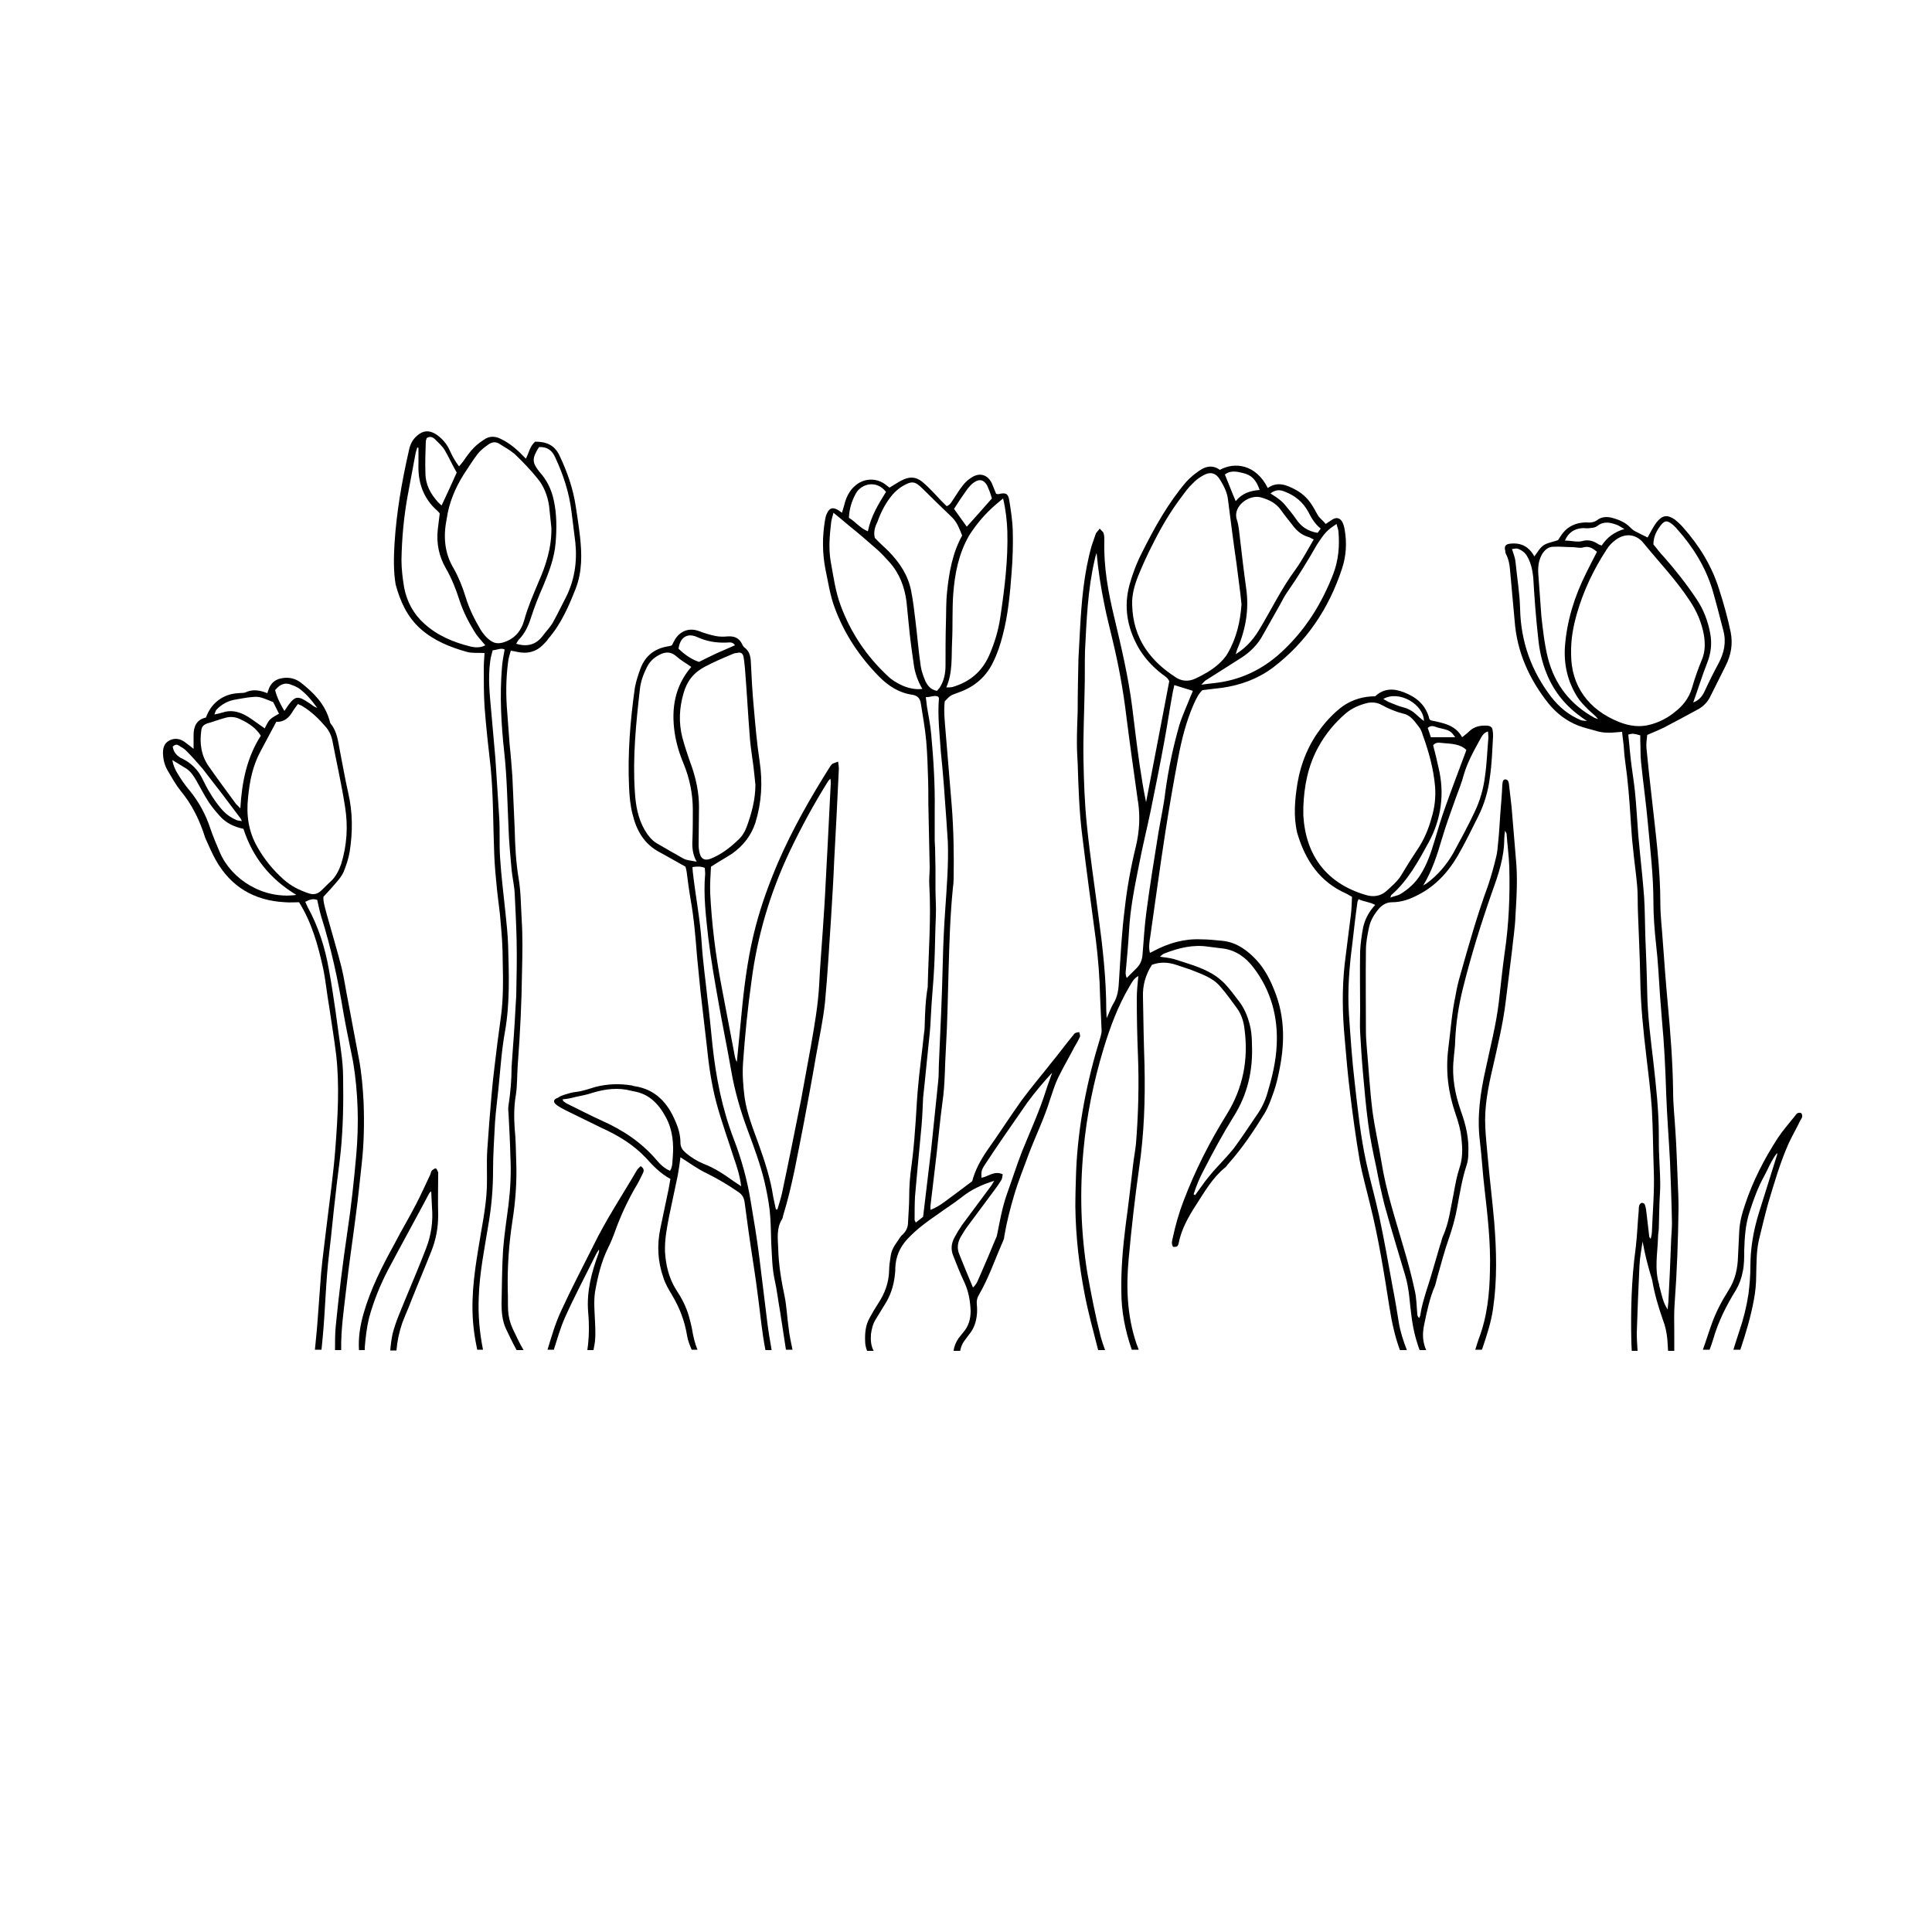<?xml version="1.0" encoding="utf-8"?>
<!-- Generator: Adobe Illustrator 24.3.0, SVG Export Plug-In . SVG Version: 6.00 Build 0)  -->
<svg version="1.1" id="Layer_1" xmlns="http://www.w3.org/2000/svg" xmlns:xlink="http://www.w3.org/1999/xlink" x="0px" y="0px"
	 width="500px" height="500px" viewBox="0 0 500 500" style="enable-background:new 0 0 500 500;" xml:space="preserve">
<g>
	<path d="M280.7,334.9c0.9,4.7,2.2,9.4,3.4,14.1c0,0.1,0.1,0.3,0.1,0.4h1.8c-0.4-1.1-0.8-2.2-1.1-3.3c-1.4-5.5-2.5-11.1-3.5-16.7
		c-1.7-10.5-2-21.1-1-31.7c0.8-8.9,2.6-17.7,5.2-26.3c1.7-5.6,3.7-11,6.7-16.1c0.6-1,1.1-2.1,2.3-2.7c-0.2,2-0.4,3.9-0.4,5.8
		c0,4.9,0.1,9.8,0.3,14.7c0.3,7.6,0.1,15.2-0.5,22.8c-0.2,2-0.6,3.9-0.8,5.9c-0.6,5.1-1.2,10.3-1.9,15.4c-0.7,5.6-1.2,11.3-1.1,17
		c0,5.2,1,10.2,2.7,15.1h1.8c-0.2-0.5-0.4-1.1-0.6-1.6c-2.4-7.1-2.7-14.5-2-21.9c0.7-7.8,1.6-15.7,2.7-23.5
		c1.3-8.8,1.6-17.7,1.4-26.6c-0.2-5.9-0.3-11.8-0.4-17.7c-0.1-2.9,0.6-5.6,2.3-8.3c2.1-0.8,4.2-0.7,6.3,0c1.2,0.4,2.4,0.8,3.6,1.2
		c2.7,1.1,5.7,2,7.7,4.3c1.6,1.8,3,3.8,4.4,5.7c1.2,1.6,1.8,3.6,2,5.6c1,7.7-0.4,15-4.5,21.7c-4.5,7.2-8.3,14.7-11.3,22.6
		c-1.2,3.1-2.1,6.3-2.8,9.6c-0.2,0.7-0.4,1.5,0.1,2.3c1,0,1.2-0.1,1.4-0.8c0.7-3.7,2.5-6.9,4.5-10c2.2-3.4,4.3-7.1,7.5-9.7
		c0.3-0.2,0.5-0.5,0.7-0.8c3.7-4.1,6.7-8.6,9.6-13.3c1-1.7,1.7-3.7,2.4-5.7c0.5-1.5,0.9-3,1.2-4.5c1.6-7.3,1.8-14.5-1.1-21.6
		c-1.1-2.8-2.5-5.5-4.5-7.7c-2.4-2.6-5.2-4.7-8.8-5.1c-1.9-0.2-3.8-0.4-5.7-0.4c-4.4-0.2-8.4,1-12.2,3c-0.3,0.2-0.6,0.3-1,0.5
		c-0.4-1.5-0.1-3,0.1-4.3c1.3-9,2.5-18,3.9-27c1-6.4,2.1-12.8,3.3-19.1c0.9-4.8,2.1-9.6,4.1-14.1c0.6-1.3,1.2-2.6,2.2-3.5
		c1.8-0.2,3.5-0.4,5.1-0.6c4.8-0.7,9.2-2.3,13.1-5.2c8.7-6.6,14.5-15.3,17.9-25.6c1.1-3.3,1.3-6.7,0.7-10.1c-0.1-0.7-0.3-1.4-0.6-2
		c-0.7-1.2-1.7-1.3-2.8-0.5c-0.5,0.3-0.9,0.6-1.5,1c-0.6-0.7-1.3-1.3-1.8-1.9c-0.5-0.7-0.9-1.6-1.4-2.4c-1.1-1.9-2.5-3.4-4.5-4.5
		c-2.4-1.3-4.8-2.3-7.3-0.5c-3.1-6.2-8.6-6.8-12.4-4.7c-1.8-1.3-3.6-1-5.3,0.2c-1.2,0.8-2.4,1.8-3.4,2.9
		c-4.7,5.5-8.2,11.8-11.4,18.2c-1.4,2.7-2.5,5.6-3.3,8.5c-1.5,5.6-0.6,10.8,2.1,15.8c1.6,2.9,3.8,5.3,6.4,7.3
		c0.7,0.5,1.4,0.9,1.8,1.8c-1,5.2-2,10.4-3,15.7c-1,5.2-2,10.4-3,15.6c-0.7-3.3-1.2-6.6-1.7-9.9c-0.7-4.9-1.3-9.9-1.9-14.8
		c-1-7.8-2.8-15.4-4.6-23c-1.6-6.6-2.8-13.2-2.6-20c0-0.6,0-1.3-0.2-1.9c-0.1-0.4-0.6-0.7-1-1.2c-0.4,0.6-0.8,0.9-1,1.3
		c-0.4,1.1-0.7,2.1-1.1,3.2c-2,7.1-2.6,14.4-3,21.7c-0.1,2.5-0.3,5-0.4,7.5c-0.1,4.5-0.2,9.1-0.2,13.6c-0.1,2.7-0.2,5.4-0.2,8.1
		c0,1.8,0.1,3.6,0.2,5.3c0.2,6.3,0.4,12.7,1.2,18.9c1.1,9,2.3,17.9,3.5,26.8c0.6,4.9,1,9.8,1.1,14.7c0.1,3,0.3,6,0.4,8.9
		c0,0.5-0.2,1.1-0.3,1.6c-3.5,11.3-5.8,22.9-6.3,34.7c-0.1,3.1-0.2,6.1-0.2,9.2C278.4,320.2,279.3,327.6,280.7,334.9z M301.5,246.7
		c3.6-1.4,7.3-2.3,11.2-1.7c1.3,0.2,2.7,0.3,4,0.5c3.3,0.5,5.8,2.4,7.7,4.9c4.5,5.9,6.4,12.7,6,20.2c-0.2,4.2-1.2,8.3-2.4,12.3
		c-0.6,2.1-1.6,4.1-2.9,5.9c-1.9,2.8-3.8,5.7-5.8,8.4c-1.6,2-3.4,3.8-5.1,5.7c-0.8,0.9-1.5,1.8-2.3,2.8c-0.9,1.2-1.7,2.4-2.6,3.6
		c-0.1-0.1-0.2-0.1-0.4-0.2c0.7-2.2,1.6-4.4,2.7-6.4c2.4-4.7,4.9-9.3,7.7-13.8c3.6-5.7,5-12,4.7-18.7c0-1.3-0.1-2.6-0.3-3.8
		c-0.5-2.6-1.4-5.1-3-7.2c-1.2-1.6-2.4-3.2-3.7-4.6c-1-1-2.1-1.9-3.3-2.6c-3.1-1.8-6.5-2.7-9.9-3.8c-1.1-0.3-2.2-0.4-3.6-0.6
		C300.7,247.1,301.1,246.8,301.5,246.7z M344.2,136.8c0.5-0.4,1-0.7,1.7-1.2c0.2,0.9,0.5,1.5,0.5,2.1c0.3,3.6,0,7.2-1.3,10.7
		c-3,7.8-7.3,14.7-13.5,20.4c-5,4.6-10.8,7.3-17.5,8c-0.9,0.1-1.8,0.2-3.2,0.4c0.6-0.6,0.8-0.9,1.1-1.1c3.1-2,6.2-3.9,9.3-5.9
		c2.3-1.5,4.2-3.4,5.5-5.8c1.5-2.6,2.9-5.2,4.4-7.8c0.6-1.1,1.2-2.3,1.9-3.3c2.8-4,5.3-8.1,7.7-12.3
		C341.8,139.5,342.7,138,344.2,136.8z M332.4,127.2c2.7,1,4.8,2.7,6.2,5.3c0.8,1.6,1.7,3.1,3.2,4.3c-0.3,0.4-0.6,0.8-0.8,1.1
		c-2.5-0.4-4.3-1.6-5.6-3.6c-0.9-1.3-1.9-2.5-2.9-3.7c-0.5-0.6-1.2-1.2-1.9-1.7c-0.5-0.4-1.1-0.7-1.8-1.2
		C330.1,126.7,331.2,126.7,332.4,127.2z M331.5,132c0.9,1.3,2,2.6,3,3.9c1.1,1.5,2.4,2.6,4.2,3.1c0.4,0.1,0.7,0.4,1.3,0.6
		c-1.6,2.7-3,5.4-4.8,7.9c-3.4,4.6-5.9,9.7-8.8,14.6c-1.6,2.8-3.5,5.3-6.6,7.2c0.2-0.6,0.3-1,0.4-1.3c2.2-5.1,3.1-10.3,2.3-15.8
		c-0.6-4.3-1.1-8.6-1.6-12.9c-0.2-1.6-0.3-3.3-0.8-4.8c-1.2-3.5,3.3-6.8,6.5-5.7C328.6,129.4,330.3,130.3,331.5,132z M321.6,122.4
		c2.3,0.5,3.5,1.8,4.4,4.4c-2.5,0.2-4.6,0.9-6.2,2.9c-1-2.3-1.8-4.5-2.8-6.9C318.4,121.7,320,122,321.6,122.4z M296.6,168.1
		c-2.4-3.5-3.5-7.4-3.6-11.6c-0.1-2.5,0.6-5,1.5-7.3c1.2-3,2.6-6,4.1-8.9c2.1-4.2,4.5-8.2,7.4-12c0.8-1.1,1.6-2.2,2.6-3.1
		c0.7-0.8,1.6-1.5,2.5-2c2.1-1.3,3.6-0.9,4.8,1.2c0.9,1.5,1.7,3.1,1.9,4.9c0.7,5.5,1.4,11,2.2,16.5c0.3,2.6,0.7,5.2,1,7.8
		c0.1,0.9,0.2,1.8,0.3,2.8c-0.3,4.4-1.3,8.8-3.6,12.7c-0.6,1.1-1.6,2.1-2.5,2.9c-1.7,1.5-3.7,2.6-5.8,3.6c-1.9,0.9-3.8,0.7-5.4-0.5
		C301.1,173.2,298.6,171,296.6,168.1z M297.8,209.8c1.2-5.9,2.4-11.8,3.5-17.8c0.8-4.3,1.4-8.5,2.2-12.8c0.1-0.6,0.3-1.2,0.4-1.9
		c1.7,0.5,3.2,1,4.8,1.5c-0.1,0.3-0.3,0.8-0.5,1.2c-1,2.6-2.2,5.1-3,7.7c-1.6,5.6-2.8,11.3-3.6,17.1c-0.4,3.6-1.2,7.1-1.8,10.7
		c-1.1,6.8-2.2,13.6-3.1,20.4c-0.5,3.7-0.7,7.3-1,11c-0.1,1.4-0.5,2.6-1.5,3.6c-0.8,0.8-1.7,1.7-2.6,2.6c-0.4-0.9-0.3-1.6-0.2-2.3
		c0.3-3.3,0.6-6.6,0.8-10c0.3-5.6,1.4-11.1,2.5-16.6C295.6,219.4,296.8,214.6,297.8,209.8z M284.3,237.2c-1-7.8-2.2-15.6-3-23.5
		c-0.6-5.7-0.8-11.5-0.9-17.2c-0.1-6,0.2-12.1,0.3-18.1c0.1-3.3,0-6.7,0.1-10c0.4-7.9,0.7-15.8,2.5-23.5c0.1-0.6,0.3-1.2,0.5-1.8
		c0.4,4.5,1.1,8.9,2,13.3c0.6,3.1,1.4,6.1,2.1,9.1c1.6,6.6,2.8,13.2,3.6,19.9c0.9,7.1,1.9,14.2,2.9,21.3c0,0.2,0,0.4,0.1,0.6
		c0.6,3.9,0.4,7.7-0.5,11.6c-1.3,5.3-2.3,10.7-2.9,16.1c-0.8,6.2-1.1,12.4-1.5,18.7c-0.1,2.1-0.3,4.2-1.5,6.1c-0.6,1-1,2.2-1.7,3.7
		c0-0.9-0.1-1.5-0.1-2C286.3,253.4,285.4,245.3,284.3,237.2z"/>
	<path d="M144.1,286c0.7,0.5,1.6,1,2.4,1.4c3.1,1.5,6.1,3,9.2,4.5c4.2,1.9,8.2,4.3,11.4,7.7c1.9,2.1,3.8,4.1,6.4,5.5
		c-0.2,1-0.3,1.9-0.5,2.8c-0.7,3.3-1.4,6.7-2.1,10c-0.9,4.3-0.7,8.6,0.8,12.8c0.5,1.6,1.4,3.1,2.3,4.6c1.9,3.2,3.2,6.6,3.8,10.3
		c0.2,1.3,0.7,2.5,1.2,3.7h1.5c-0.7-1.7-1.1-3.5-1.4-5.3c-0.2-1.1-0.5-2.2-0.8-3.3c-0.7-2.5-1.9-4.8-3.3-6.9c-1.9-3-2.7-6.4-2.9-9.9
		c-0.1-3.2,0.5-6.2,1.1-9.3c0.7-3.5,1.5-6.9,2.2-10.4c0.3-1.6,0.5-3.1,0.7-4.7c2.4,1.5,4.5,3.1,6.9,4.2c2.8,1.4,5.5,3,8.1,4.8
		c1,0.7,1.4,1.4,1.6,2.6c0.3,2.5,0.7,4.9,1,7.4c0.8,5.8,1.8,11.5,2.5,17.3c0.6,4.5,1,9.1,1.9,13.6h1.6c-0.4-2.3-0.8-4.6-1.1-7
		c-0.7-5.7-1.4-11.4-2.1-17.1c-0.6-4.8-1.4-9.6-2.2-14.3c-0.9-5.6-2.4-11-4.4-16.2c-3-7.8-4.6-15.9-5.5-24.2
		c-0.4-4-0.8-8.1-1.3-12.1c-0.5-4.8-1.2-9.6-1.5-14.4c-0.4-6.2-1.6-12.2-2.3-18.4c0-0.4-0.1-0.8-0.1-1.3c1.2-0.2,2.2-0.2,3.2,0.2
		c0,0.5,0.1,1,0.1,1.5c-0.5,5.6,0.2,11.1,0.8,16.6c0.7,5.7,1.7,11.4,2.7,17c1,5.7,2.2,11.4,3.2,17.2c0.9,5.3,2.4,10.5,4.3,15.6
		c1.6,4.3,3.2,8.6,4.3,13.1c0.6,2.6,1.1,5.1,1.4,7.7c0.3,2.8,0.3,5.7,0.4,8.5c0.2,3.2,0.2,6.4,0.9,9.5c0.6,2.7,0.9,5.5,1.4,8.2
		c0.5,3.3,1,6.6,1.5,9.8h1.7c-0.4-1.9-0.8-3.7-1-5.6c-0.4-2.7-0.5-5.4-1-8c-0.9-4.2-1.6-8.4-1.7-12.6c-0.1-2.6-0.5-5.2,1-7.6
		c0.2-0.3,0.2-0.7,0.3-1c2.4-7.8,3.7-15.7,5.3-23.7c1.1-5.9,2.2-11.7,3.2-17.6c0.8-4.5,1.8-9.1,2.3-13.7c0.7-7.4,1.1-14.9,1.6-22.3
		c0.3-4.9,0.6-9.8,0.8-14.7c0.2-3.8,0.4-7.5,0.6-11.3c0.2-4.1,0.4-8.2,0.6-12.3c0-0.5-0.1-1.1-0.2-1.8c-0.7,0.3-1.2,0.4-1.5,0.6
		c-0.4,0.3-0.6,0.8-0.9,1.2c-4.9,7.8-9.4,15.7-13.1,24.2c-2.3,5.4-4.3,10.8-5.8,16.5c-1.8,6.8-2.8,13.8-3.5,20.8
		c-0.5,4.8-0.9,9.6-1.4,14.4c-0.3-0.4-0.4-0.9-0.5-1.3c-1.2-6.1-2.3-12.3-3.5-18.4c-1.5-7.9-2.5-15.9-2.9-23.9
		c-0.1-2.4,0.1-4.8,0.2-6.9c2-1.3,3.8-2.3,5.5-3.4c2.8-2,4.9-4.6,6-8c1.6-5.2,1.9-10.4,1.1-15.8c-0.7-4.6-1.1-9.2-1.5-13.8
		c-0.4-4.1-0.6-8.2-0.8-12.3c-0.1-1.3-0.4-2.5-1.6-3.4c-0.4-0.3-0.6-0.8-0.8-1.2c-0.8-1.4-2-1.8-3.6-1.7c-1,0.1-2.1,0.1-3.1-0.1
		c-1.4-0.3-2.8-0.7-4.1-1.2c-2.5-1-4.8-0.3-6.3,1.9c-0.3,0.5-0.6,1.1-0.9,1.7c-0.2,0.1-0.4,0.1-0.6,0.2c-0.2,0-0.4,0.1-0.6,0.1
		c-3.4,0.6-5.7,2.5-6.9,5.6c-0.6,1.6-1.2,3.4-1.5,5.1c-1.2,8.5-1.9,17.1-1.5,25.7c0.1,2.3,0.3,4.7,0.9,7c1,4.2,3,7.8,7.1,9.9
		c2.2,1.2,4.3,2.4,6.6,3.7c0.1,0.3,0.2,0.8,0.3,1.3c0.3,2.3,0.6,4.7,1,7c0.9,5,1.3,10,1.7,15c0.3,3,0.6,6.1,0.9,9.1
		c0.5,4.6,1.1,9.2,1.6,13.8c0.5,5,1.2,10,2.5,14.9c1.3,4.8,3,9.5,4.5,14.2c0.8,2.3,1.6,4.7,1.9,7.4c-0.7-0.5-1.2-0.8-1.8-1.2
		c-2.5-1.8-5-3.5-7.9-4.6c-1.7-0.7-3.3-1.7-4.7-2.9c-0.8-0.7-1.3-1.5-1.3-2.5c0-2-0.5-3.8-1.3-5.6c-2-4.8-5.2-8.3-10.6-9.1
		c-0.3,0-0.5-0.2-0.8-0.2c-3.1-0.5-6.2-0.4-9.3,0.4c-1.7,0.5-3.3,1.1-5.1,1.3c-1,0.1-1.9,0.4-2.9,0.7c-0.6,0.2-1.2,0.4-1.7,0.8
		C143.1,284.5,143.1,285.3,144.1,286z M192.3,275c0.5-7.1,1.2-14.1,2.2-21.2c1.5-11.6,4.8-22.7,9.8-33.3c3-6.3,6.3-12.4,10-18.3
		c0.1-0.2,0.3-0.3,0.6-0.7c0.1,0.6,0.1,0.9,0.1,1.2c-0.3,5.3-0.5,10.6-0.8,16c-0.2,3.1-0.3,6.2-0.5,9.4c-0.2,4.4-0.5,8.8-0.8,13.2
		c-0.3,4.5-0.7,9.1-0.9,13.6c-0.3,5.3-1.2,10.4-2.1,15.6c-0.9,4.7-1.7,9.5-2.6,14.2c-1.6,8-3.2,16-4.9,24c-0.3,1.4-0.8,2.9-1.2,4.3
		l-0.4,0c-0.2-1.1-0.5-2.2-0.7-3.3c-0.7-4.7-2.2-9.2-3.8-13.7c-1.4-3.9-3-7.8-3.6-12C192.3,280.9,192.1,277.9,192.3,275z
		 M192.4,169.9c0.2,1,0.3,2.1,0.4,3.2c0.5,6.1,0.8,12.2,1.3,18.3c0.2,2.3,0.6,4.6,0.9,7c0.2,1.5,0.3,3.1,0.5,4.7c0,3.8-1,7.5-2.3,11
		c-0.5,1.3-1.2,2.4-2.2,3.3c-2.1,2-4.3,3.7-7,4.8c-1.5,0.6-2.5,0.2-2.9-1.3c-0.2-0.7-0.3-1.5-0.3-2.3c0-3.3,0.1-6.5,0.1-9.8
		c0-3.5-0.7-6.9-1.8-10.2c-0.9-2.5-1.8-5.1-2.5-7.7c-1-3.9-0.8-7.7,0.3-11.5c0.9-3.2,2.7-5.4,5.6-6.9c2.3-1.2,4.6-2.2,7-3.2
		c0.4-0.2,0.8-0.3,1.2-0.3C191.6,168.7,192.2,169,192.4,169.9z M180.5,164.9c2.4,1.1,4.9,1.5,7.5,1.4c0.7,0,1.6-0.3,2.2,0.7
		c-1.6,0.7-3.2,1.4-4.8,2.1c-1.5,0.7-3.1,1.5-4.5,2.2c-2.1-0.7-3.8-2-5.3-3.4C176,164.9,177.9,163.7,180.5,164.9z M176.7,222.1
		c-2.3-1.3-4.6-2.6-6.8-3.9c-1.3-0.8-2.2-2-3-3.3c-1.8-3.1-2.4-6.5-2.6-10c-0.6-8.9,0.3-17.7,1.3-26.5c0.2-2,0.9-3.9,1.8-5.7
		c0.6-1.2,1.4-2.1,2.5-2.8c1.7-1.1,3.4-1.6,5.2,0c1.1,1,2.4,1.7,3.8,2.7c-4.3,5-5.2,10.8-4.3,17c0.4,2.7,1.2,5.4,2.3,8
		c1.6,3.9,2.4,7.9,2.4,12c0,2.6,0,5.1-0.1,7.7c-0.1,1.9,0,3.8,1.1,5.7C178.9,222.7,177.7,222.7,176.7,222.1z M148.9,283.9
		c1.5-0.3,3-0.6,4.5-1.1c3.3-1,6.6-1.4,10-0.5c0.1,0,0.3,0.1,0.4,0.1c4.1,0.6,6.6,3.2,8.5,6.7c1.8,3.3,2.1,6.9,1.8,10.5
		c-0.1,1.1,0,2.3-0.7,3.4c-1.4-0.6-2.5-1.6-3.5-2.8c-3.9-4.6-8.8-7.8-14.2-10.2c-2.9-1.3-5.7-2.8-8.6-4.2c-0.5-0.2-1-0.6-1.4-0.9
		c0-0.1,0-0.3-0.1-0.4C146.8,284.4,147.8,284.2,148.9,283.9z"/>
	<path d="M348.5,231.3c0.4,0.2,0.8,0.5,1.4,0.8c-0.1,1.6-0.1,3.2-0.3,4.7c-0.5,4.2-1.1,8.4-1.6,12.7c-0.7,6.4-0.6,12.8,0,19.2
		c0.4,4.7,0.8,9.5,1.4,14.2c0.7,5.8,1.5,11.7,2.5,17.5c0.7,3.8,1.8,7.6,2.7,11.4c2.2,8.8,3.6,17.7,5,26.6c0.6,3.8,1.4,7.5,2.7,11
		h1.8c-0.9-2.3-1.7-4.7-2.1-7.2c-0.5-3.1-1-6.2-1.6-9.2c-1.1-6.1-2.2-12.3-3.5-18.4c-1-4.6-2.3-9.1-3.3-13.7
		c-1.5-6.8-2.2-13.7-3-20.7c-0.7-5.9-1.1-11.9-1.5-17.8c-0.4-6.1,0.1-12.2,0.9-18.3c0.4-3.5,0.8-7.1,1.3-10.6c0-0.2,0.2-0.5,0.3-0.8
		c1.4,0.7,2.9,0.7,4.3,1.5c-1.6,1.7-2.6,3.6-3.1,5.7c-0.4,2.1-0.7,4.2-0.8,6.3c-0.1,5.1,0,10.2,0,15.4c0,1.8-0.1,3.7,0,5.5
		c0.2,3.4,0.4,6.8,0.7,10.2c0.4,4.5,0.8,9.1,1.4,13.6c0.5,3.8,1.3,7.6,2.1,11.3c0.6,3.2,1.3,6.4,2.1,9.6c1.7,6.2,3.6,12.3,5.4,18.4
		c0.5,1.7,0.8,3.5,1,5.2c0.4,3.7,0.7,7.4,1.7,10.9c0.3,1,0.6,2.1,1,3.1h1.7c-1-2.2-1-4.4-0.5-6.7c0.7-3.4,1.4-6.8,2.8-10
		c0.2-0.6,0.3-1.2,0.5-1.9c1-3.5,1.9-7,3.1-10.4c0.9-2.6,1.6-5.1,2.1-7.8c0.7-3.8,1.3-7.6,2.5-11.2c0.3-0.9,0.4-2,0.4-2.9
		c0.2-3.8-0.6-7.3-1.9-10.9c-1.5-4.3-2.4-8.8-1.9-13.4c0.1-1.6,0.4-3.3,0.4-4.9c0.2-4.6,0.9-9.1,2-13.5c2.1-8.5,4.7-16.8,7.6-25.1
		c1.6-4.4,3.1-8.9,3.1-13.6c0-0.6,0.1-1.2,0.2-2.1c0.2,0.4,0.4,0.6,0.4,0.8c0.2,2.8,0.6,5.7,0.7,8.5c0.2,7.5-0.1,14.9-1.2,22.3
		c-0.6,4.2-1,8.5-1.5,12.7c-0.7,5.9-2.2,11.6-3.4,17.3c-1.4,6.2-2.3,12.4-1.5,18.8c0.5,4.1,0.7,8.2,1.2,12.3c0.8,7,1.6,14,1.4,21
		c-0.1,6.1-0.7,12-2.9,17.8c-0.3,0.9-0.6,1.8-0.9,2.8h1.7c0.1-0.2,0.1-0.3,0.2-0.5c1.1-3.3,2.2-6.6,2.7-10.1
		c1.1-7.5,0.9-15,0.3-22.5c-0.5-5.7-1.2-11.3-1.7-17c-0.2-2.5-0.5-4.9-0.6-7.4c-0.3-5.2,0.7-10.3,1.9-15.4
		c1.3-5.8,2.7-11.5,3.4-17.4c0.5-4.3,1.1-8.6,1.6-12.9c0.3-3,0.8-6.1,0.9-9.1c0.3-5,0.6-9.9,0.1-14.9c-0.4-4.4-0.7-8.8-1.1-13.2
		c-0.2-2.1-0.5-4.1-0.7-6.1c-0.1-0.6-0.3-1.1-1-1.1c-0.7,0.2-0.6,0.8-0.7,1.4c-0.1,2.4-0.3,4.8-0.5,7.2c-0.2,2.6-0.3,5.2-0.6,7.9
		c-0.1,1.2-0.2,2.4-0.5,3.6c-0.6,2.5-1.3,5-2.1,7.4c-2.8,7.6-5,15.4-7.2,23.2c-0.5,1.7-0.9,3.4-1.2,5.2c-1,4.6-1.3,9.3-1.9,13.9
		c-0.7,5.8,0,11.3,1.9,16.8c0.7,2,1.3,4.1,1.5,6.2c0.3,2.6,0.4,5.2-0.5,7.8c-0.7,2.1-1.1,4.4-1.5,6.6c-0.8,3.8-1.2,7.6-2.8,11.1
		c-0.3,0.7-0.4,1.5-0.7,2.2c-1.2,4-2.3,8.1-3.6,12c-0.6,2-1.2,3.9-1.5,6c0,0.3-0.2,0.6-0.3,0.9c-0.4-0.3-0.5-0.7-0.5-1
		c-0.2-2.1-0.2-4.3-0.7-6.3c-0.8-3.7-1.8-7.4-2.9-11.1c-2.1-7.3-4.5-14.5-5.7-22.1c-0.7-4.3-1.7-8.6-2.3-13
		c-0.7-5.6-1-11.2-1.5-16.8c-0.1-1.3-0.2-2.6-0.2-3.8c0-7-0.1-14.1,0-21.1c0-2,0.4-4,0.8-5.9c0.4-1.9,1.4-3.5,2.7-5
		c1-1,2-1.5,3.3-1.5c2.4,0,4.6-0.8,6.7-1.9c4.5-2.3,7.8-5.9,10.3-10.2c1.9-3.3,3.6-6.8,5.3-10.2c1.6-3.2,2.6-6.7,3-10.2
		c0.5-3.4,0.6-6.9,0.8-10.4c0-0.5,0-1-0.1-1.5c-0.1-0.9-0.5-1.2-1.4-1.3c-1.8-0.1-3.4,0.2-4.7,1.5c-0.5,0.5-1.1,0.9-1.8,1.5
		c-1.8-3.3-5.1-3.7-8.2-4.4c-0.1-0.1-0.2-0.2-0.2-0.2c-0.1-0.2-0.2-0.4-0.2-0.6c-1-3.3-3.3-5.2-6.4-6.4c-2.7-1.1-5.3-1.1-7.5,1
		c-3,0-5.8,0.8-8.3,2.5c-2.2,1.6-4.1,3.6-5.7,5.7c-3.2,4.2-5.2,8.9-6.1,14.2c-0.7,4.3-1.1,8.6-0.1,12.9
		C337.8,222.7,341.6,228.3,348.5,231.3z M383.3,190.9c0.4-0.7,0.8-1.3,1.8-1.6c0,0.6,0.1,1,0.1,1.5c-0.3,3.4-0.4,6.8-0.9,10.2
		c-0.4,3.2-1.3,6.3-2.7,9.2c-1.7,3.6-3.6,7.1-5.5,10.6c-1.8,3.1-4.1,5.8-7,7.9c-0.3,0.2-0.6,0.3-0.8,0.5c2.3-3.8,3.6-7.8,4.8-11.9
		c1.1-3.7,2.4-7.3,3.7-10.9c0.7-1.9,1.5-3.9,2-5.8C379.8,197.1,381.6,194,383.3,190.9z M379.5,194.1c-1.8,4.9-3.7,9.8-5.4,14.6
		c-1.1,3-2,6.1-2.9,9.1c-0.9,3-1.9,5.9-3.6,8.6c-1.3,2.1-3.1,3.7-5.2,5c-0.7,0.4-1.6,0.5-2.6,0.9c0.2-0.4,0.2-0.5,0.2-0.6
		c4.4-3.8,7.1-8.9,9.8-13.8c3.2-6,4.1-12.5,2.5-19.2c-0.4-1.9-0.9-3.9-1.4-5.8c0.6-0.9,1.6-0.7,2.5-0.6
		C375.6,192.5,377.9,192.5,379.5,194.1z M372.5,188.4c2.7,0.6,3,0.8,4.1,2.4h-6.3c-0.2-0.7-0.5-1.5-0.8-2.4
		C370.5,187.4,371.5,188.2,372.5,188.4z M368.5,186.6c-0.6-0.5-1.4-1.1-2.1-1.8c-0.9-0.8-1.9-1.4-3.1-1.7c-1.2-0.3-2.4-0.8-3.6-1.3
		c-0.6-0.2-1.1-0.6-1.7-0.9C362,178.5,368.5,182.3,368.5,186.6z M337.3,208.9c0.2-5.5,1.2-10.7,3.9-15.6c1.8-3.3,4.2-6.2,7.1-8.7
		c1.7-1.4,3.6-2.2,5.7-2.7c1.2-0.2,2.4-0.1,3.5,0.5c1.8,1,3.7,1.8,5.7,2.3c1.9,0.4,2.9,2,4,3.4c0.5,0.6,0.8,1.4,1,2.1
		c1.6,4.4,2.8,8.8,3.2,13.4c0.2,2.7-0.1,5.4-0.9,8c-0.8,3-2,5.8-3.7,8.3c-1.4,2.1-2.8,4.3-4.1,6.5c-1,1.7-2.5,2.9-3.9,4.2
		c-1.6,1.4-3.5,1.6-5.4,1c-10.1-3-15.5-10.2-16.1-20.6C337.3,210.4,337.3,209.6,337.3,208.9z"/>
	<path d="M216.1,157.5c2.5,6.7,6.4,12.5,11.4,17.6c2.4,2.4,5.1,4.2,8.6,4.7c1.3,0.2,2,0.9,2.2,2.2c0.5,3.2,1.1,6.4,1.4,9.7
		c0.3,3.5,0.4,7,0.5,10.4c0.1,2.7,0,5.4,0.1,8.1c0.1,4.8,0.2,9.5,0.3,14.3c0,1.5-0.2,3-0.1,4.5c0.5,8.7-0.2,17.3-0.4,26
		c0,0.1,0,0.3,0,0.4c-0.6,3.4-0.7,6.8-0.8,10.2c0,0.7-0.1,1.4-0.2,2.1c-0.5,4.9-1.2,9.7-1.6,14.6c-0.3,3.4-0.4,6.8-0.7,10.2
		c-0.2,3-0.5,6.1-0.9,9.1c-0.4,2.7-0.6,5.4-0.6,8.1c0,2.2-0.2,4.4-0.3,6.6c0,1.2-0.4,2.2-1.3,3.1c-0.5,0.4-0.9,1-1.2,1.5
		c-0.9,1.3-1.8,2.5-2,4.2c-0.2,1.3-0.4,2.5-0.4,3.8c-0.1,3.1-1.1,5.8-2.8,8.4c-0.8,1.2-1.5,2.4-2.2,3.7c-1.1,1.9-1.3,4-1.2,6.2
		c0,0.8,0.2,1.6,0.5,2.4h1.7c-0.7-1.3-0.8-2.7-0.7-4.3c0.2-1.4,0.5-2.7,1.2-3.8c0.7-1.2,1.5-2.4,2.2-3.6c1.6-2.4,2.5-5.1,2.8-8
		c0.1-0.6,0.1-1.1,0.1-1.7c0.1-2.9,1.1-5.3,3.1-7.5c2.4-2.6,5.2-4.6,8.1-6.6c1.9-1.4,4-2.7,5.9-4.2c2.5-2,5.2-3.3,8.5-4.3
		c-0.4,0.6-0.5,0.9-0.8,1.3c-2.5,3.4-5,6.7-7.5,10.1c-0.7,1-1.3,2-1.9,3.1c-0.9,1.6-1.1,3.2-0.4,4.9c0.9,2.3,1.8,4.6,2.9,6.9
		c1.1,2.4,1.5,4.9,1.6,7.4c0,2-0.5,3.9-1.9,5.5c-0.4,0.5-0.8,1-1.2,1.5c-0.7,1-1.2,2.2-1.3,3.3h1.7c0.2-1.2,0.7-2.2,1.6-3.3
		c0.3-0.4,0.6-0.8,0.9-1.2c1.1-1.4,1.6-3,1.8-4.7c0.1-0.9,0.1-1.8,0-2.8c-0.1-1,0.1-1.8,0.6-2.6c2.5-4.3,4.1-9.1,6.1-13.6
		c0.2-0.5,0.4-0.9,0.4-1.4c0.6-3.6,1.5-7.1,2.5-10.5c1.1-3.8,2.6-7.4,3.9-11c1.8-4.7,4-9.2,5.5-14.1c0.6-1.8,1.2-3.7,2-5.4
		c1.3-2.7,2.9-5.4,4.3-8.1c0.5-0.9,1-1.7,1.4-2.6c0.1-0.3-0.1-0.8-0.2-1.2c-0.4,0.1-0.8,0.1-1.1,0.3c-0.3,0.2-0.4,0.5-0.7,0.8
		c-1.8,2.2-3.5,4.5-5.3,6.7c-2.6,3.3-5.4,6.6-7.9,10c-3,4.2-5.8,8.6-8.8,12.8c-1.8,2.6-3.2,5.3-3.9,8c-2.5,1.9-4.8,3.6-7.1,5.3
		c-1.1,0.8-2.3,1.6-3.7,2.1c0-0.4,0-0.7,0-1c0.5-4.5,1.1-9,1.6-13.5c0.5-4.4,0.9-8.9,1.5-13.3c0.7-4.7,0.6-9.4,0.9-14
		c0.4-6.8,0.5-13.6,0.7-20.5c0.2-7,0.4-13.9,1.1-20.9c0.1-0.8,0.2-1.7,0.2-2.5c0.1-6.3,0-12.7-0.5-19c-0.5-6.4-1.1-12.9-1.6-19.3
		c-0.2-2.5-0.5-5.1-0.2-7.6c1.4-1.5,1.4-1.5,3.6-2.3c4-1.4,7.1-4,8.9-7.8c1.1-2.2,1.9-4.6,2.5-7c1.4-5.3,1.9-10.8,2.3-16.2
		c0.3-3.7,0.4-7.4,0.3-11.1c-0.1-2.5-0.5-5.1-0.9-7.6c-0.3-1.8-0.9-2.1-2.9-1.6c-0.1,0-0.3-0.1-0.5-0.1c-0.4-0.9-0.7-1.8-1.1-2.7
		c-1.1-2.3-3.2-2.9-5.3-1.5c-0.8,0.5-1.6,1.2-2.2,2c-0.9,1.1-1.6,2.3-2.4,3.5c-0.5,0.7-0.8,1.5-1.8,1.9c-0.5-0.5-1-1-1.5-1.5
		c-1.3-1.4-2.6-2.8-4-4.1c-2.2-2.1-3.9-2.3-6.5-0.9c-0.9,0.5-1.8,1.1-2.8,1.7c-0.4-0.3-0.9-0.7-1.3-1c-2.7-1.8-6.1-1.3-8.3,1.2
		c-0.9,1-1.5,2.2-1.9,3.5c-0.2,0.9-0.5,1.7-0.8,2.8c-0.4-0.3-0.7-0.5-1-0.7c-1.4-0.8-2.2-0.6-2.9,0.9c-0.3,0.6-0.4,1.2-0.5,1.8
		c-0.7,4.2-0.7,8.3,0.1,12.5C214.3,150.5,214.8,154.1,216.1,157.5z M255.1,301.1c1.5-2.3,3-4.5,4.5-6.7c2.1-3,4.2-6.1,6.3-9.1
		c2-2.7,4.1-5.2,6.4-7.7c-0.5,1.5-1.1,3-1.6,4.6c-1.7,5.4-4.1,10.6-6.2,15.8c-1.4,3.6-2.6,7.4-3.9,11c-1.2,3.4-1.8,6.8-2.5,10.3
		c-0.1,0.3-0.1,0.7-0.3,1c-1.5,3.6-3,7.2-4.6,10.8c-0.3,0.7-0.6,1.4-1.4,2.1c-1.2-2.9-2.4-5.7-3.5-8.5c-0.7-1.6-0.5-3.2,0.4-4.7
		c0.5-0.8,1-1.7,1.6-2.5c2.5-3.4,5-6.7,7.5-10.1c0.5-0.7,1-1.4,1.4-2.1c0.2-0.4,0.2-0.9,0.3-1.4c-2.2-1-3.7,0.6-5.5,0.9
		C253.9,303.2,254,302.7,255.1,301.1z M244.9,211.9c0.1,2,0.3,4,0.4,6c0.2,6-0.3,11.9-0.7,17.9c-0.3,4.3-0.5,8.6-0.6,13
		c-0.2,8.7-0.6,17.5-1,26.2c-0.1,1.6,0,3.3-0.2,4.9c-0.6,5.8-1.2,11.6-1.8,17.4c-0.7,5.9-1.4,11.7-2.1,17.6c-0.7,0.6-1.3,1-1.9,1.5
		c-0.1-0.3-0.3-0.5-0.3-0.7c0-2,0-4,0.1-6c0.2-2.6,0.5-5.2,0.7-7.8c0.3-3.5,0.7-7.1,1-10.6c0.2-2.4,0.3-4.8,0.4-7.2
		c0.1-1.3,0.3-2.5,0.4-3.8c0.3-3,0.6-5.9,0.9-8.9c0.3-2.8,0.6-5.5,0.7-8.3c0.2-4.5,0.7-8.9,0.9-13.4c0.2-4.2,0.2-8.4,0.4-12.6
		c0.1-2.4-0.1-4.8-0.1-7.2c0-1.8,0-3.5,0-5.3c0-1.7-0.1-3.4-0.1-5.1c0-0.6-0.1-1.3-0.1-1.9c0-2.6,0-5.3,0-7.9
		c0.1-6.5-0.3-13.1-0.9-19.6c-0.2-2.4-0.7-4.8-1.1-7.2c-0.1-0.7-0.2-1.5-0.3-2.5c1.2,0.1,2.2-0.6,3.2-0.1c0.1,0.2,0.2,0.3,0.2,0.4
		c-0.4,4.7,0.2,9.4,0.5,14C244.1,200.4,244.5,206.1,244.9,211.9z M257.8,130.5c0.5-0.4,1.1-0.9,1.8-1.5c0.7,3,1,5.8,1.1,8.5
		c0.2,7.4-0.7,14.7-1.8,22.1c-0.5,3.5-1.5,6.8-2.9,10c-1.9,4.3-5.1,6.9-9.5,8.2c-0.4,0.1-1,0.1-1.6,0.1c1.7-3.9,1.3-7.9,1.5-11.9
		c0.2-4.1,0-8.2,0.3-12.3c0.4-5.3,1.4-10.4,4.1-15.1C252.7,135.6,255,132.9,257.8,130.5z M250.4,126.5c0.5-0.6,1-1.2,1.6-1.6
		c1.5-1.1,2.7-0.7,3.5,0.8c0.2,0.4,0.3,0.8,0.5,1.2c0.3,0.7,0.5,1.5,0.7,2.1c-2.2,2.5-4.3,4.9-6.5,7.3c-1-1.4-2.1-2.9-3.3-4.6
		C247.9,130.1,249.1,128.3,250.4,126.5z M231,128c0.8-0.9,1.6-1.6,2.6-2.2c2.4-1.4,3.2-1.3,5.2,0.7c2.5,2.5,5.1,5,7.6,7.4
		c1.3,1.3,1.9,2.9,2.6,4.7c-2.5,4.5-3.4,9.6-3.9,14.6c-0.3,2.7-0.2,5.4-0.3,8.1c-0.1,3.6-0.1,7.2-0.1,10.9c0,2.1-0.4,4.1-1.6,5.9
		c-0.2,0.2-0.4,0.4-0.6,0.7c-1.6-0.3-2.4-1.3-3-2.5c-0.5-1.2-1-2.5-1.2-3.8c-0.6-4-0.9-8-1.4-12c-0.3-2.5-0.6-5.1-1.1-7.6
		c-0.8-4.1-3-7.3-5.8-10.2c-1.2-1.2-2.5-2.3-3.6-3.5c-0.4-1.6,0.1-3,0.7-4.2C228,132.5,229.2,130.1,231,128z M221.5,127.7
		c1.4-2.5,5.3-3.6,7.8-0.4c-2,3.2-3.9,6.3-4.7,10.2c-2-0.8-3.1-2.4-4.9-3.5C219.8,131.7,220.4,129.7,221.5,127.7z M215.1,135.2
		c0.1-0.7,0.3-1.4,0.6-2.5c1.6,1.3,2.8,2.3,4.1,3.4c2.5,2,4.9,4.1,7.3,6.2c1.1,1,2.1,2.1,3.1,3.2c2.6,2.9,3.9,6.4,4.4,10.2
		c0.3,2.7,0.5,5.4,0.8,8c0.3,2.8,0.7,5.6,1.1,8.4c0.3,2.1,1,4.1,2.2,6.2c-1.9,0.2-3.6-0.2-5.2-0.9c-1.3-0.6-2.7-1.4-3.7-2.4
		c-5.5-5.1-9.6-11.2-12.2-18.2c-1.4-3.7-1.9-7.6-2.6-11.4C214.4,142,214.7,138.6,215.1,135.2z"/>
	<path d="M389.7,143.3c0.7,1.3,1,2.8,1.1,4.3c0.4,4.4,0.8,8.8,1.2,13.2c0.6,8,3.8,15,8.7,21.2c2.1,2.6,4.7,4.6,7.8,5.8
		c1.5,0.6,3.1,0.9,4.7,1.4c1.7,0.5,3.5,0.5,5.3,0.3c0.4,0,0.8-0.1,1.3-0.1c0.1,1.3,0.3,2.4,0.4,3.5c0.1,1.4,0.2,2.8,0.4,4.2
		c0.7,4.9,1.1,9.9,1.4,14.8c0.2,2.5,0.3,5,0.6,7.4c0.3,3.3,0.8,6.6,1.1,10c0.2,2.3,0.1,4.5,0.2,6.8c0.2,5.8,0.5,11.5,0.6,17.3
		c0.1,6.8,0.8,13.5,1.6,20.2c0.5,4.4,1.1,8.9,1.4,13.4c0.3,5.3,0.3,10.7,0.5,16c0.2,5.3-0.3,10.7-0.5,16c0,0.5-0.2,1-0.3,1.6
		c-0.3-0.3-0.4-0.5-0.4-0.8c-0.3-2.3-0.5-4.5-0.8-6.8c-0.1-0.5-0.2-1-0.4-1.4c-0.1-0.2-0.5-0.3-0.7-0.3c-0.2,0-0.5,0.3-0.6,0.5
		c-0.2,0.5-0.2,1-0.2,1.5c-0.3,3.3-0.4,6.5-0.8,9.8c-1.1,8.1-1.3,16.3-1.1,24.5c0,0.7,0.1,1.4,0.1,2h1.5c-0.1-1.6-0.2-3.1-0.2-4.7
		c0.2-5.8,0.4-11.6,0.7-17.5c0.1-2,0.5-4,0.8-6.1c0.6,3.3,1.4,6.5,2.4,9.7c0,0.1,0.1,0.3,0.1,0.4c0.6,3.5,1.6,6.9,2.8,10.3
		c0.6,1.5,0.9,3.1,1.1,4.8c0.1,1,0.1,2.1,0.2,3.1h1.6c0-1.7,0-3.4,0-5.1c0-2.4-0.1-4.8,0.1-7.2c0.6-8.2,0.9-16.5,1-24.7
		c0-2.3-0.1-4.5-0.2-6.8c-0.2-4.3-0.3-8.7-0.6-13c-0.2-3.5-0.6-6.9-0.6-10.4c-0.1-7.6-0.7-15.2-1.4-22.8c-0.5-5.4-0.9-10.9-1.3-16.4
		c-0.2-3.1-0.6-6.2-0.6-9.3c0-9.1-1.2-18.1-2.2-27.2c-0.5-4.4-1-8.8-1.4-13.1c-0.1-1.2,0.1-2.4,0.2-3.4c1.6-0.7,3.1-1.3,4.5-2
		c2.9-1.5,5.8-3.1,8.6-4.6c1.5-0.8,2.6-2,3.3-3.5c1.3-2.6,2.6-5.2,3.9-7.8c1.4-2.8,1.9-5.6,1.3-8.7c-0.8-3.8-1.8-7.4-3-11.1
		c-1.9-6.1-5.2-11.4-9.4-16.1c-0.6-0.7-1.3-1.3-2-1.9c-2-1.4-3.3-1.2-4.8,0.7c-0.9,1.2-1.5,2.5-2.3,3.9c-1.1-0.5-2.2-1.1-3.2-1.6
		c-0.4-0.2-0.8-0.5-1.2-0.9c-1.3-1.4-3-2.1-4.8-2.6c-1.3-0.3-2.6-0.3-3.7,0.5c-0.9,0.7-1.9,0.8-3,0.7c-2.7,0-5,1.1-6.5,3.4
		c-0.3,0.5-0.7,1-0.8,1.2c-1.5,0.5-2.8,0.7-3.7,1.3c-1,0.7-1.6,1.8-2.4,2.9c-1.4-2.5-3.4-3.6-6.2-3.3c-1.3,0.1-1.7,0.7-1.3,2
		C389.5,142.8,389.6,143,389.7,143.3z M426.5,213.4c0.6,6.6,1.4,13.3,1.4,20c0,3.7,0.3,7.4,0.7,11.1c0.5,4.3,0.7,8.6,1,13
		c0.2,2.1,0.3,4.3,0.5,6.4c0.6,6.3,0.9,12.6,1.1,18.9c0.2,6,0.7,11.9,1,17.9c0.2,5.2,0.4,10.4,0.5,15.6c0,1.4-0.1,2.8-0.2,4.3
		c-0.2,5.3-0.4,10.5-0.7,15.8c0,0.8-0.2,1.7-0.2,2.5c-1.3-1.9-1.6-4.1-2.2-6.2c0-0.1,0-0.1,0-0.2c-1.3-4.1-0.4-8.3-0.3-12.4
		c0-0.8,0.2-1.6,0.2-2.3c0.1-3,0.1-6.1,0.3-9.1c0.2-3.1-0.1-6.2-0.2-9.4c-0.1-1.8-0.1-3.7-0.1-5.5c0-6.3-0.7-12.6-1.4-18.9
		c-0.7-6-1.5-12-1.6-18c-0.1-5-0.3-9.9-0.5-14.9c-0.1-3.3-0.1-6.5-0.3-9.8c-0.3-3.9-0.7-7.8-1.1-11.7c-0.1-1.4-0.3-2.8-0.4-4.2
		c-0.3-3.9-0.5-7.8-0.9-11.7c-0.3-2.8-0.8-5.6-1.1-8.4c-0.2-2-0.4-4.1-0.6-6.1c1.2-0.3,1.2-0.3,3.1,0.2c0,0.4,0,0.9,0,1.4
		c0.1,1.8,0,3.7,0.2,5.5C425.2,202.2,426,207.8,426.5,213.4z M430,135.7c0.8-0.9,1.4-1,2.4-0.3c0.6,0.4,1.2,1,1.7,1.6
		c4.1,4.6,7.3,9.8,9.1,15.7c1,3.5,1.9,7,2.8,10.5c0.8,3,0.2,5.7-1.2,8.4c-1.3,2.4-2.5,4.8-3.6,7.2c-0.6,1.3-1.4,2.4-3,3
		c1.3-3.6,2.3-6.9,3.6-10.2c1-2.5,1.3-5,0.8-7.7c-0.6-3.2-1.7-6.1-3.5-8.8c-2.6-3.9-5.5-7.6-8.6-11.1c-1-1-1.8-2.2-2.6-3.1
		C427.9,138.8,428.8,137.2,430,135.7z M425.3,140.5c4,4.9,8.4,9.5,11.9,14.8c1.9,2.8,3.2,5.8,3.8,9.2c0.3,2.1,0.3,4.1-0.5,6.1
		c-1,2.4-1.9,4.9-2.6,7.4c-0.8,2.7-2.4,4.7-4.5,6.3c-1.8,1.5-4,2.6-6.2,3.2c-2.8,0.8-5.6,0.4-8.3-0.7c-7.7-3.1-12.3-9.2-12.3-17.5
		c-0.1-4,0.6-7.3,1.5-10.5c1.7-5.9,4.3-11.4,7.7-16.6c0.6-1,1.5-1.9,2.5-2.6C420.9,137.8,423.6,138.4,425.3,140.5z M409.3,136.7
		c0.6-0.1,1.3,0.1,1.9,0c0.8-0.1,1.6-0.1,2.2-0.6c1.7-1.3,3.4-0.9,5.2-0.2c0.5,0.2,1,0.6,1.8,1c-2.7,0.8-4.5,2.2-5.9,4.3
		c-0.3-0.2-0.7-0.2-0.9-0.4c-1.2-0.8-2.5-1.2-4-0.8c-1.4,0.4-2.9-0.1-4.6-0.1C405.9,137.8,407.4,136.9,409.3,136.7z M399.1,143.4
		c0.7-1.1,1.6-1.9,2.9-1.9c1.6-0.1,3.2,0.1,4.9,0.1c0.9,0,1.9,0.3,2.7,0.1c1.6-0.5,2.6,0.2,3.7,1.1c-1,1.9-1.9,3.7-2.8,5.5
		c-3,6-5,12.3-5.5,19.1c-0.3,4.6,0.7,8.9,3.1,12.8c0.8,1.3,1.8,2.3,2.9,3.4c0.8,0.8,1.8,1.5,2.6,2.5c-0.3-0.1-0.6-0.2-0.9-0.3
		c-6.2-3.4-10.3-8.5-12.1-15.5c-0.9-3.6-1.3-7.3-1.7-10.9c-0.3-3.7-0.5-7.4-0.8-11C398,146.6,398.2,145,399.1,143.4z M392.8,142
		c1.1,0.4,2,1.1,2.5,2.1c0.9,1.6,1.3,3.4,1.5,5.3c0.3,5.3,0.7,10.6,1.3,15.9c0.3,3.1,1,6.2,2.2,9.1c1.9,4.7,5,8.4,9.1,11.3
		c0.3,0.2,0.6,0.4,1.3,0.9c-0.8-0.1-1.2-0.1-1.5-0.2c-3.2-1.3-5.7-3.4-7.8-6.1c-5.1-6.7-7.8-14.2-8-22.7c-0.1-4.1-0.8-8.2-1.2-12.3
		c-0.1-1-0.5-1.9-0.9-3.2C391.9,142,392.4,141.9,392.8,142z"/>
	<path d="M108.9,162.8c3.4,3,7.6,4.7,11.9,5.9c1.4,0.4,2.9,0.2,4.6,0.3c-0.1,1.5-0.2,2.8-0.2,4.1c0,3.3,0,6.5,0.2,9.8
		c0.4,5.3,1,10.6,1.6,15.9c0.7,7.4,0.6,14.8,0.9,22.1c0.1,3,0.4,6.1,0.7,9.1c0.3,3,0.8,6.1,1,9.1c0.3,3.2,0.5,6.4,0.5,9.6
		c0.1,4.9,0.2,9.8-0.5,14.7c-0.6,4.2-1.1,8.3-1.6,12.5c-0.3,2.5-0.6,5.1-0.8,7.6c-0.4,4.7-0.8,9.5-1.1,14.2c-0.2,3.2,0,6.4-0.1,9.6
		c-0.2,5.3-1.4,10.6-2.2,15.8c-1.2,7.2-2.1,14.3-1.1,21.6c0.2,1.6,0.5,3.1,0.8,4.6h1.5c-0.9-4.5-1.3-9-1.1-13.6
		c0.2-6.3,1.5-12.6,2.5-18.8c0.8-4.6,1.2-9.3,1.2-14c0-4.1,0.3-8.2,0.5-12.3c0.2-3,0.6-5.9,0.9-8.9c0.5-4.9,0.8-9.9,1.7-14.8
		c1.3-7.4,1-14.9,0.8-22.3c-0.1-2.8-0.4-5.7-0.7-8.5c-0.5-4.8-1.1-9.6-1.4-14.4c-0.2-3.3,0-6.7-0.2-10c-0.3-5.2-0.7-10.4-1-15.5
		c-0.3-3.8-0.7-7.5-1-11.3c-0.4-4.7-1-9.3-0.3-14c0.1-0.9,0.4-1.7,0.6-2.6c1.2-0.1,2.2-0.7,3.1-0.2c-0.3,1.6-0.6,3.2-0.7,4.7
		c-0.6,7.3-0.2,14.6,0.6,21.9c0.7,6.4,0.8,12.9,1.1,19.4c0.1,3.7,0.5,7.4,0.8,11c0.2,2,0.7,4.1,0.8,6.1c0.2,4,0.4,8.1,0.5,12.1
		c0.1,4.8,0,9.7-0.1,14.5c0,0.5-0.1,1-0.1,1.5c-0.2,3.7-0.4,7.4-0.7,11.1c-0.1,1.9-0.3,3.8-0.4,5.7c0,3.4-0.3,6.7-0.8,10
		c-0.1,0.6-0.1,1.3,0,1.9c0.2,3.8,0.4,7.7,0.5,11.5c0.2,4.1,0,8.2-0.5,12.3c-0.5,3.9-1.1,7.7-1.4,11.6c-0.3,4.7-0.3,9.4-0.4,14.1
		c0,2.1,0.2,4.3,1.1,6.3c0.9,1.9,1.8,3.8,2.8,5.6h1.8c-1.1-1.8-1.9-3.7-2.8-5.5c-0.7-1.5-1.1-3.1-1.2-4.7c-0.1-1.8,0-3.7-0.1-5.5
		c-0.1-5.9,0.3-11.8,1.2-17.6c0.8-5.1,1.2-10.3,1-15.5c-0.1-2.8-0.1-5.7-0.4-8.5c-0.2-2.9-0.2-5.8,0.3-8.7c0.4-2.6,0.3-5.2,0.5-7.9
		c0.6-8,1-16,1.1-24.1c0.1-4.5,0.2-9.1-0.1-13.6c-0.2-3.5-0.2-7.1-0.8-10.6c-0.7-4.2-0.9-8.5-1-12.7c-0.2-4.5-0.4-9.1-0.6-13.6
		c-0.2-2.7-0.4-5.4-0.7-8.1c-0.2-2.7-0.4-5.4-0.6-8.1c-0.4-4.5-0.4-8.9,0.2-13.4c0.1-1,0.4-1.9,0.7-2.9c0.7,0.1,1.2,0.2,1.6,0.3
		c2.7,0.6,5.1,0,7-2.1c0.4-0.4,0.8-0.8,1.1-1.3c3.3-3.8,5.3-8.4,7.1-13c1.7-4.4,1.6-8.9,1.1-13.5c-0.3-2.6-0.7-5.2-1.1-7.8
		c-0.7-4.6-2.2-8.9-4.2-13.1c-1.3-2.8-3.5-3.6-6.3-3.6c-1.4,1.2-1.6,2.9-2.4,4.4c-0.7-0.7-1.2-1.2-1.8-1.8c-1.5-1.4-3.1-2.6-5.1-3.5
		c-1.2-0.5-2.4-0.5-3.5,0.1c-1.1,0.7-2.1,1.4-3,2.3c-1.1,1.1-2,2.4-2.9,3.7c-0.3,0.4-0.6,0.7-1,1.2c-1-1.3-1.7-2.6-2.3-3.9
		c-0.8-1.9-2.1-3.4-3.8-4.5c-1.7-1-3.2-0.9-4.7,0.4c-1.3,1.1-1.9,2.4-2.2,4c-1.8,7.9-3.2,15.9-3.7,24c-0.2,3.5-0.3,7.1,0.3,10.6
		C103.6,155.7,105.4,159.7,108.9,162.8z M139.5,115.7c2.2-0.1,3.4,0.9,4.2,2.7c2.1,4.5,3.6,9.1,4.2,14c0.3,2.7,0.7,5.3,1,8
		c0.5,5-0.2,9.8-2.5,14.3c-1.1,2.1-2.1,4.2-3.2,6.2c-0.7,1.3-1.8,2.4-2.7,3.6c-1.7,2.3-4,3-6.9,2.1c0.2-0.4,0.4-0.7,0.6-1
		c1.6-1.6,2.5-3.5,3.2-5.7c0.9-2.8,2-5.6,3.2-8.3c1.5-3.6,2.9-7.3,3.2-11.2c0.3-3.7,0.3-7.4-0.5-11c-0.6-2.8-1.8-5.2-3.7-7.3
		C137.7,119.7,137.6,118.7,139.5,115.7z M120,122.8c1.2-1.8,2.3-3.6,3.6-5.3c0.7-0.9,1.7-1.7,2.7-2.4c0.9-0.7,2-0.9,3-0.2
		c1.3,0.8,2.7,1.6,3.9,2.6c2.1,2,4,4,5.8,6.2c1.7,2,2.7,4.5,3.1,7.2c0.2,1.9,0.4,3.8,0.6,5.7c0.1,5-1.4,9.7-3.4,14.2
		c-1.3,3.1-2.7,6.3-3.6,9.6c-0.8,2.9-2.5,5-5.6,5.9c-1.1,0.3-2.1,0.2-3-0.4c-1.2-0.8-2-1.8-2.7-2.9c-1.6-2.7-3-5.5-3.9-8.5
		c-0.8-2.6-1.8-5.1-3.1-7.4c-2.4-4-2.7-8.3-1.8-12.8C116.2,130.1,117.8,126.3,120,122.8z M110.2,114.2c0-0.3,0.2-0.5,0.2-0.8
		c0.8-0.6,1.6-0.3,2.2,0.3c0.9,0.9,1.9,1.8,2.5,2.8c1.1,1.9,2,3.9,3.1,5.8c-1.2,2.7-2.5,5.5-3.9,8.5c-0.3-0.2-0.6-0.5-0.9-0.8
		c-2-2.2-3.3-4.6-3.3-7.6C110,119.8,110.1,117,110.2,114.2z M105.5,128.3c0.7-3.6,1.3-7.1,2-10.7c0.1-0.6,0.3-1.2,0.5-1.8
		c0.1,0,0.2,0.1,0.3,0.1c0,1.3,0,2.7,0,4c-0.2,4.9,1.2,9.1,5,12.4c0.2,0.2,0.4,0.4,0.5,0.6c-0.2,1.4-0.3,2.7-0.5,4.1
		c-0.4,3.6,0.3,7,2.1,10.1c1.5,2.6,2.6,5.4,3.5,8.2c1,3.1,2.5,6,4.3,8.8c0.7,1,1.5,1.8,2.4,2.9c-1.3,0.7-2.7,0.6-3.9,0.3
		c-4.4-1.1-8.5-2.8-11.9-5.9c-2.8-2.5-4.5-5.7-5.2-9.3c-0.4-2.4-0.7-4.8-0.7-7.2C104,139.3,104.5,133.8,105.5,128.3z"/>
	<path d="M55.8,222.5c3.9,7,10,10.6,18,11c1.2,0.1,2.4,0,3.6,0c3.3,5.3,4.9,11.1,6.2,17c0.7,3.3,1,6.7,1.6,10.1
		c0.6,4.1,1.3,8.3,1.8,12.4c0.9,8,0.4,16.1-0.2,24.1c-0.5,6.5-1.4,13-2.2,19.5c-0.5,4.3-1.1,8.6-1.5,12.9c-0.3,3.6-0.5,7.2-0.8,10.8
		c-0.2,3-0.5,6-0.8,9h1.7c0.1-1,0.2-2,0.3-3c0.7-7.4,0.8-14.8,1.7-22.1c0.6-4.9,1-9.7,1.6-14.6c0.4-4,1-7.9,1.4-11.8
		c0.6-6.2,0.7-12.5,0.6-18.7c0-2.3-0.2-4.6-0.5-6.8c-1-7.2-1.9-14.4-3.2-21.5c-1-5.6-2.7-11-5.5-16.1c-0.2-0.4-0.4-0.9-0.6-1.3
		c1.1-0.6,2-0.9,3.1-0.5c0.3,1.4,0.6,2.8,1,4.2c2.6,8.2,4.4,16.6,5.8,25.1c0.6,3.4,1.3,6.8,2,10.2c0.2,0.8,0.3,1.7,0.5,2.5
		c1.3,8,1.5,16,0.8,24c-0.6,6.7-1.3,13.3-2.3,19.9c-1.2,8.1-2.2,16.2-3,24.3c-0.2,2-0.2,4.1-0.2,6.2c0,0,0,0.1,0,0.1h1.6
		c-0.1-5.3,0.7-10.5,1.3-15.8c0.7-6.4,1.7-12.8,2.5-19.2c0.6-4.4,1-8.7,1.5-13.1c0.6-5.3,0.7-10.6,0.5-16c-0.2-3.8-0.5-7.5-1.2-11.2
		c-0.9-5-1.9-9.9-2.8-14.9c-0.6-2.9-1-5.9-1.7-8.8c-1.2-4.7-2.6-9.3-3.9-14c-0.4-1.6-0.9-3.1-0.8-4.3c1.3-1.4,2.4-2.6,3.4-3.8
		c0.7-0.8,1.4-1.7,1.8-2.6c0.7-1.7,1.3-3.5,1.6-5.3c0.8-5.1,0.8-10.2-0.4-15.3c-0.8-3.5-1.4-7.1-2.1-10.6c-0.5-2.5-0.7-5.1-2.4-7.2
		c-0.2-0.2-0.2-0.5-0.3-0.8c-1.2-4.3-4.1-7.2-7.4-9.8c-1.4-1.1-3.1-1.5-4.8-1.2c-1.6,0.2-2.9,1.1-3.5,2.7c-0.1,0.4-0.3,0.7-0.4,1.2
		c-2-0.8-3.8-1.1-5.7-0.2c-0.5,0.2-1.3,0.1-1.9,0.2c-3.9,0.2-7,2.6-8.3,6.3c-2.4,0.5-3.2,2.3-3.2,4.5c0,1.1,0,2.2,0,3.6
		c-0.9-0.7-1.5-1.2-2.2-1.7c-1.2-0.9-2.6-1.2-4-0.5c-1.6,0.8-1.8,2.3-1.7,3.8c0.1,1.5,0.5,2.9,1.3,4.2c1,1.7,2,3.5,3.2,5
		c3,3.6,5,7.7,6.4,12.2C54,218.8,54.8,220.7,55.8,222.5z M84.2,188c0.9,1,1.5,2.2,1.8,3.6c1.1,5.7,2.4,11.4,3.3,17.2
		c0.8,5,0.5,9.9-1,14.8c-0.6,1.7-1.4,3.3-2.7,4.5c-0.9,0.8-1.7,1.7-2.6,2.5c-0.9,0.8-1.9,1-3.1,0.6c-2.4-0.8-4.6-1.9-6.5-3.6
		c-2.7-2.4-5-5.2-6.8-8.4c-2.3-4-2.9-8.3-2.4-12.8c0.4-4.2,1.2-8.3,3.3-12.1c1.3-2.4,2.6-4.9,4-7.5c2.1,0.1,3.3-1.1,4.2-2.6
		c0.4-0.7,0.9-1.3,1.4-2c0.6,0.3,1,0.4,1.4,0.7C80.6,184.2,82.5,186,84.2,188z M75.6,177.3c0.6,0.2,1.2,0.5,1.7,0.8
		c1.8,1.3,3.2,2.9,4.8,5.1c-0.9-0.3-1.3-0.7-1.7-1c-0.5-0.3-0.9-0.6-1.4-0.9c-1.8-1.1-2.7-1-4,0.7c-0.5,0.6-0.9,1.3-1.4,2
		c-1-1.7-1.9-3.4-2.4-5.4C72.5,177,73.9,176.5,75.6,177.3z M56,183.7c1.4-1.5,3.1-2.4,5.2-2.7c1.3-0.2,2.6-0.5,4-0.6
		c0.8-0.1,1.6-0.1,2.3,0.1c1.1,0.3,2.1,0.8,3.2,1.2c0.5,1,1,2,1.5,3c-0.8,0.5-1.7,0.9-2.3,1.5c-0.6,0.6-0.9,1.4-1.4,2.3
		c-1.1-0.8-2.3-1.6-3.4-2.4c-0.6-0.4-1.2-0.8-1.8-1.1c-1.8-0.9-3.7-1.3-5.7-0.6c-0.6,0.2-1.2,0.3-2.1,0.5
		C55.7,184.4,55.8,183.9,56,183.7z M52.1,189c0.1-1,0.7-1.5,1.6-1.8c1.5-0.4,3-1,4.5-1.4c1.3-0.4,2.7-0.3,3.9,0.3
		c2.4,1.1,4.2,2.4,5.4,4.3c-3.6,5.6-4.9,11.9-5.3,18.8c-0.5-0.5-0.8-0.8-1.1-1.1c-2.4-3.3-4.8-6.5-7.1-9.8
		C52.1,195.6,51.6,192.4,52.1,189z M46.2,192.9c0.8,0.5,1.6,0.9,2.2,1.6c1.4,1.4,2.7,2.9,4,4.4c3.3,4.2,6.5,8.4,9.7,12.7
		c0.2,0.2,0.3,0.5,0.5,0.9c-0.5-0.1-0.9-0.1-1.2-0.2c-1.8-0.7-3.2-1.8-4.4-3.3c-1.9-2.3-3.4-4.9-4.7-7.6c-1.1-2.2-2.8-3.9-5-5
		c-0.2-0.1-0.4-0.2-0.6-0.3c-1.1-0.7-1.8-1.5-2-2.9C45.3,192.7,45.7,192.6,46.2,192.9z M45.9,200.1c-0.6-1-1.1-2.1-1.3-3.4
		c0.6,0.4,1.2,0.7,1.8,1.1c0.6,0.4,1.2,0.7,1.8,1.1c1.2,0.8,1.9,1.9,2.6,3.1c1.1,1.9,2.1,3.9,3.3,5.7c0.8,1.2,1.8,2.4,2.8,3.5
		c1.6,1.8,3.7,2.8,6.1,3.3c2.4,7.4,6.9,13,13.7,17.1c-8.6,1.2-16.8-4-19.8-11c-0.9-2.1-1.8-4.2-2.5-6.3c-1.2-3.6-3-6.9-5.4-9.8
		C47.8,203.1,46.8,201.6,45.9,200.1z"/>
	<path d="M442.4,349.4c0.4-1,0.7-1.9,1-2.9c1.3-4.5,3.4-8.7,5.9-12.7c0.8-1.4,1.4-3,1.7-4.6c0.4-1.8,0.4-3.7,0.4-5.5
		c0.1-3.4,0.3-6.8,1.4-10.1c1-3.1,2.1-6.2,3.7-9.1c1.1-2,1.9-4.2,3.4-6.1c0,0.3,0.1,0.4,0,0.5c-1.6,5-3.1,10-4.7,15
		c-1.4,4.5-2.2,9.1-2.2,13.8c0,2.4-0.2,4.8-0.5,7.2c-0.5,3.3-1.3,6.5-2.4,9.7c-0.5,1.5-1,3.1-1.5,4.7h1.8c1.4-4.2,2.7-8.5,3.5-12.9
		c0.4-2.1,0.6-4.2,0.6-6.3c0.1-3.3,0-6.7,0.9-10c0.7-2.9,1.4-5.8,2.2-8.7c1.6-5.3,3.1-10.6,5.4-15.7c0.9-1.9,2-3.8,2.9-5.7
		c0.3-0.5,0.8-1,0.3-1.9c-0.7-0.3-1.2,0-1.5,0.5c-1.5,1.9-3.2,3.8-4.6,5.9c-3.5,5.4-6.5,11.2-8.5,17.3c-0.8,2.3-1.4,4.6-1.5,7.1
		c-0.1,2.1-0.2,4.1-0.3,6.2c-0.1,3.2-0.7,6.1-2.5,8.9c-1.7,2.7-3.2,5.5-4.3,8.6c-0.8,2.2-1.5,4.5-2.3,6.7H442.4z"/>
	<path d="M94.4,349.4c0-0.2,0-0.5,0-0.7c0.2-2.5,0.5-5.1,1.1-7.6c1.2-4.4,2.9-8.6,5-12.6c3.5-6.6,7.1-13.1,10.6-19.7
		c0.1-0.2,0.3-0.3,0.5-0.5c0.1,1.5,0.1,2.8,0.2,4.2c0.3,3.6-0.2,7.1-1.5,10.5c-1.7,4.4-3.5,8.7-5.3,13c-1.2,3-2.6,6-3.4,9.2
		c-0.3,1.4-0.5,2.9-0.6,4.3h1.6c0.2-2.4,0.7-4.8,1.5-7.1c0.7-1.9,1.6-3.8,2.3-5.7c1.7-4.3,3.5-8.5,5.2-12.8c1.2-3,1.8-6.1,1.8-9.4
		c-0.1-3.6,0-7.2,0-10.9c0-0.1,0-0.2,0-0.2c-0.2-0.3-0.3-0.9-0.6-1c-0.3-0.1-0.7,0.3-1,0.5c-0.3,0.3-0.3,0.8-0.5,1.2
		c-1.2,2.5-2.3,5-3.6,7.5c-1.8,3.5-3.8,6.8-5.6,10.3c-3.2,5.8-6.2,11.7-8,18c-0.9,3.1-1.4,6.3-1.2,9.5H94.4z"/>
	<path d="M143.3,349.4c0.9-2.8,1.7-5.7,2.9-8.4c2.5-5.6,5.4-11,8.1-16.5c0.2-0.4,0.5-0.8,0.7-1.1c0.1,0.4,0,0.7-0.1,1
		c-1.8,4.8-3.1,9.8-2.7,15c0.3,3.3,0.3,6.7-0.2,10h1.6c0-0.2,0.1-0.4,0.1-0.6c0.5-2.2,0.4-4.4,0.3-6.6c-0.1-2.6-0.4-5.2,0-7.9
		c0.7-3.9,1.6-7.8,3.4-11.4c0.7-1.4,1.3-2.9,1.8-4.3c1.4-3.9,3.2-7.8,5.3-11.4c0.7-1.1,1.2-2.2,1.8-3.4c0.3-0.6,0.6-1.3-0.5-2
		c-0.4,0.4-0.8,0.7-1,1.1c-3.8,6.5-8,12.8-11.3,19.6c-2.8,5.6-5.7,11.1-8.3,16.8c-1.5,3.2-2.5,6.7-3.5,10c0,0,0,0,0,0H143.3z"/>
</g>
</svg>
